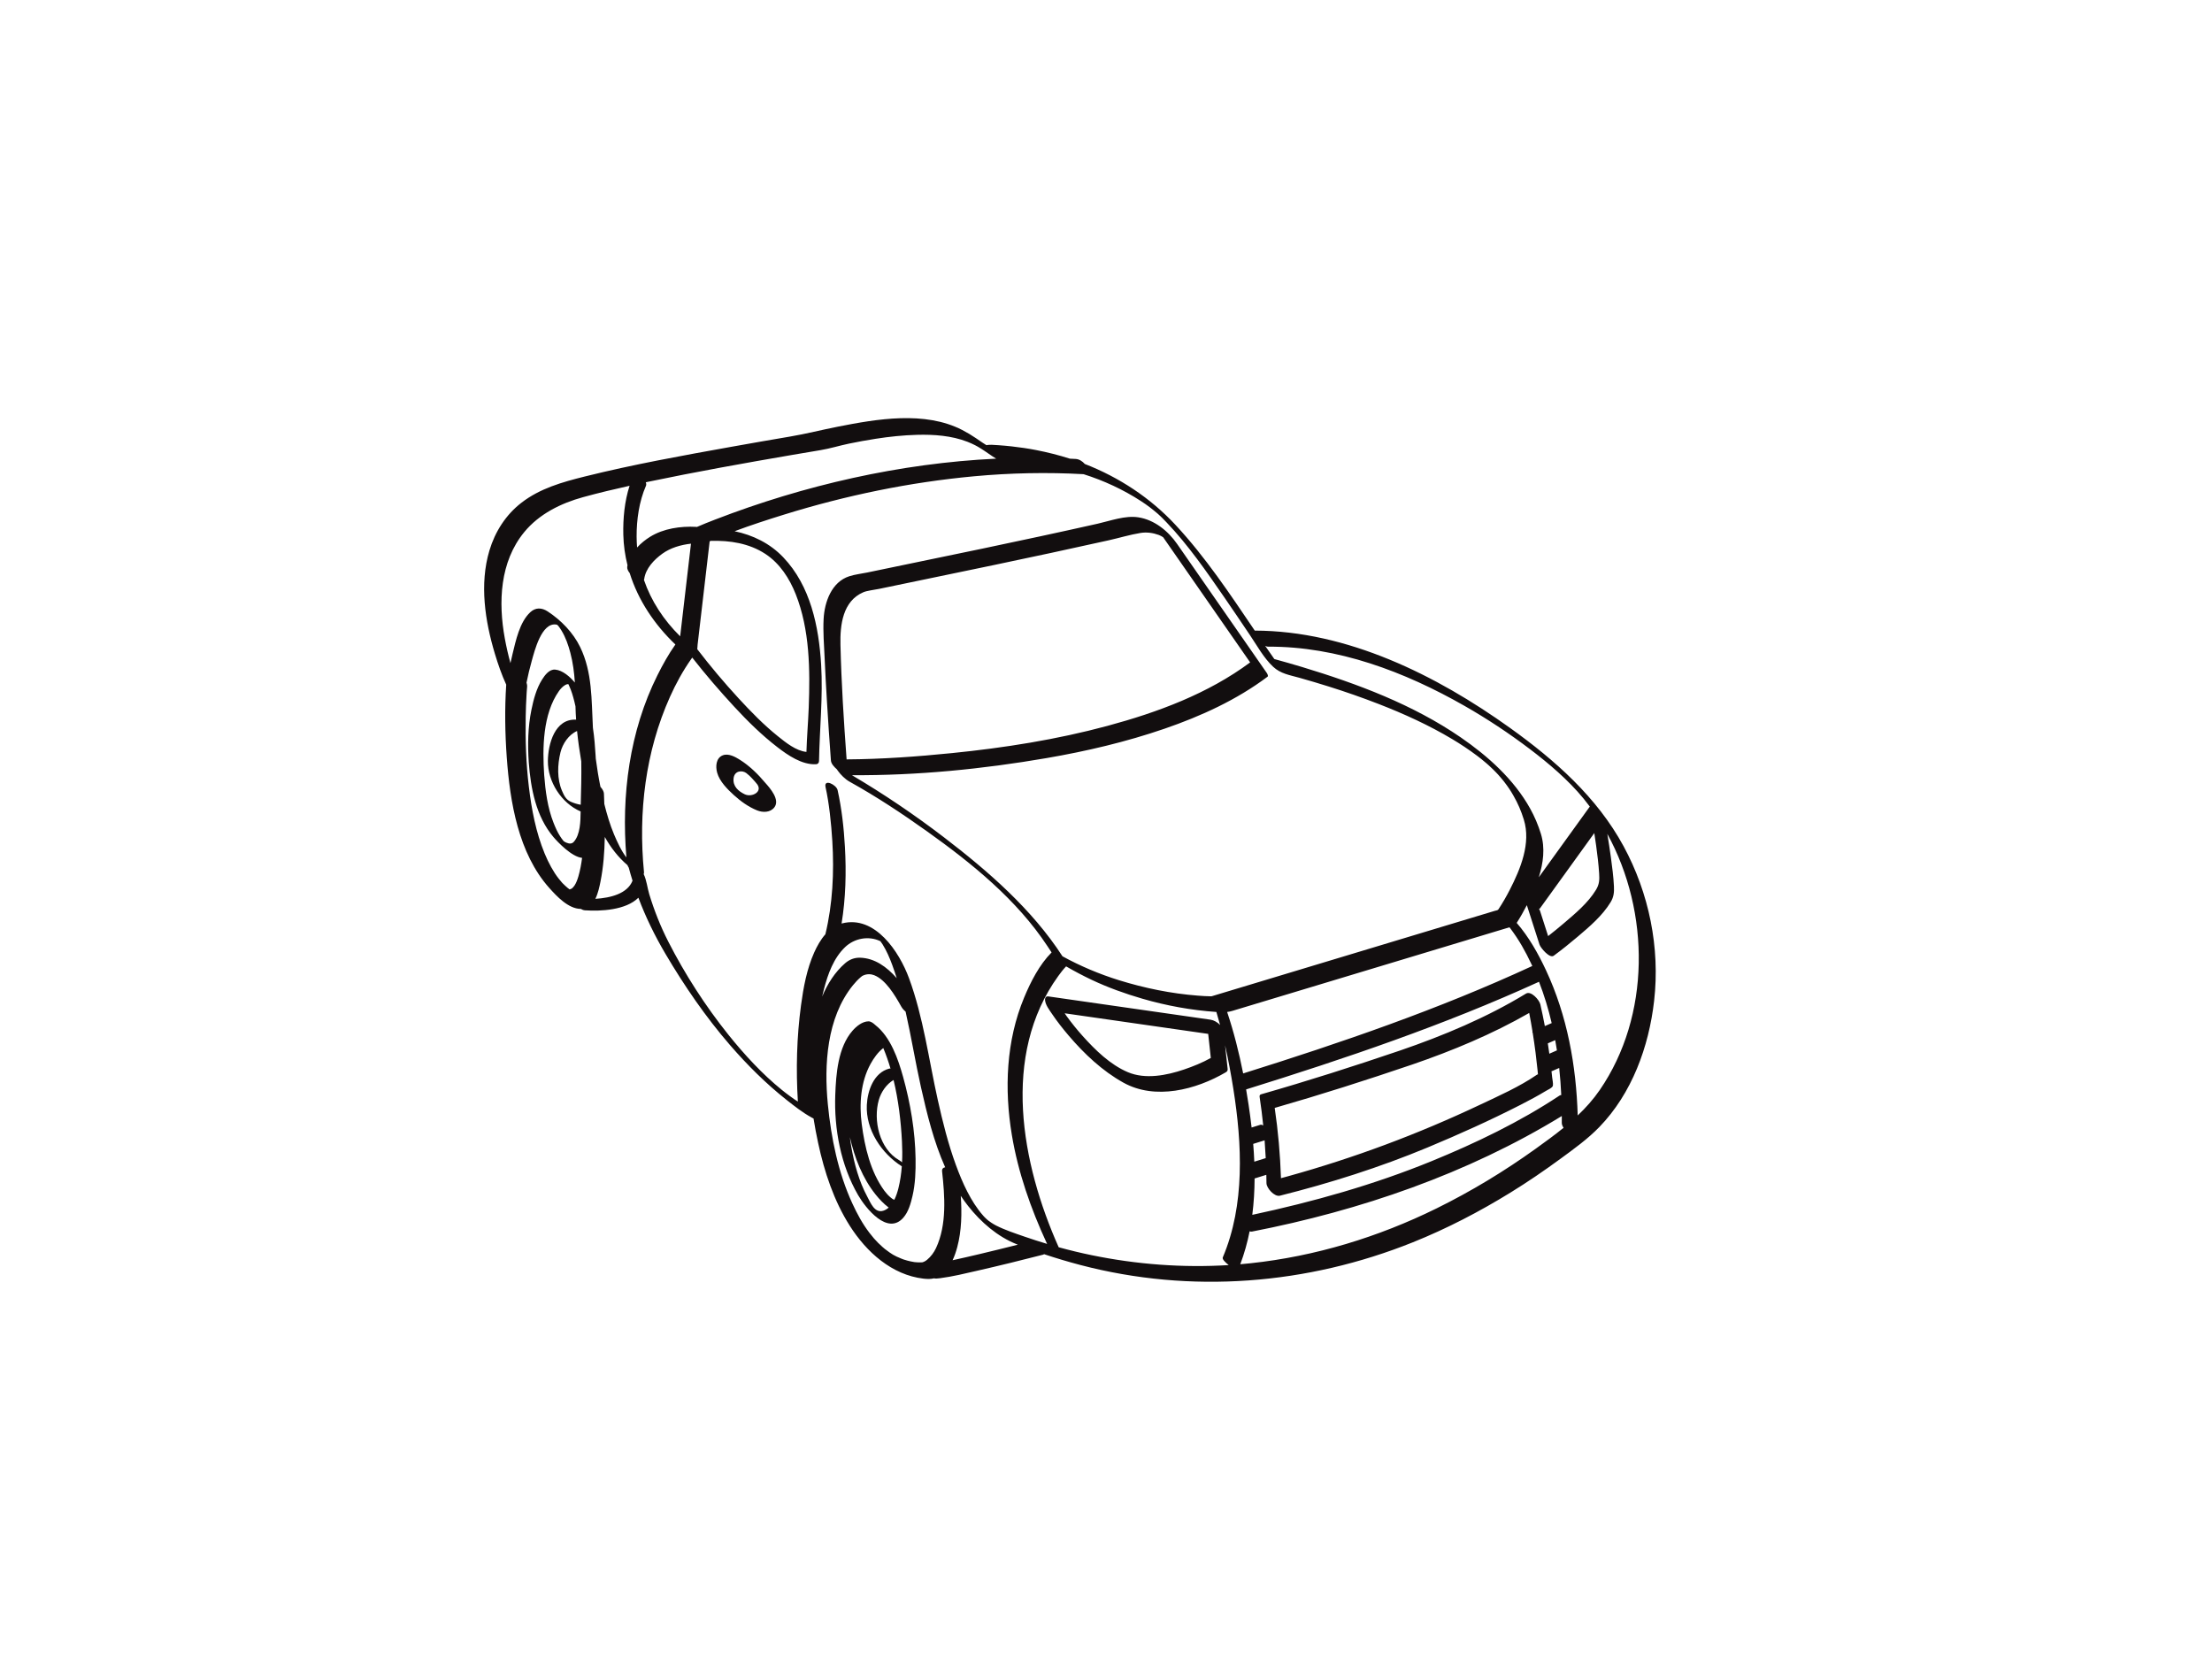<?xml version="1.0" encoding="utf-8"?>
<!-- Generator: Adobe Illustrator 17.0.0, SVG Export Plug-In . SVG Version: 6.00 Build 0)  -->
<!DOCTYPE svg PUBLIC "-//W3C//DTD SVG 1.1//EN" "http://www.w3.org/Graphics/SVG/1.1/DTD/svg11.dtd">
<svg version="1.1" id="Layer_1" xmlns="http://www.w3.org/2000/svg" xmlns:xlink="http://www.w3.org/1999/xlink" x="0px" y="0px"
	 width="800px" height="600px" viewBox="0 0 800 600" enable-background="new 0 0 800 600" xml:space="preserve">
<g>
	<path fill="#120E0F" d="M587.181,306.033c-9.616-17.726-24.854-31.154-41.04-42.759c-26.636-19.097-58.909-35.14-92.338-35.208
		c-8.962-13.222-17.785-26.539-28.715-38.28c-9.084-9.759-20.359-17.163-32.76-21.988c-0.843-0.975-2.03-1.74-3.287-1.812
		c-0.703-0.04-1.407-0.069-2.11-0.103c-3.988-1.278-8.058-2.301-12.168-3.106c-2.943-0.576-5.914-1-8.894-1.339
		c-1.588-0.18-3.181-0.313-4.775-0.43c-0.823-0.06-1.647-0.104-2.47-0.148c-0.434-0.023-2.028,0.051-1.788,0.193
		c-0.529-0.311-1.041-0.649-1.549-0.99c-0.185-0.127-0.497-0.339-0.602-0.412c-0.554-0.382-1.109-0.761-1.665-1.14
		c-1.622-1.106-3.298-2.112-5.043-3.01c-13.529-6.964-30.824-3.977-44.989-1.184c-5.804,1.144-11.495,2.6-17.325,3.585
		c-7.002,1.184-13.997,2.404-20.986,3.657c-17.801,3.192-35.665,6.407-53.221,10.782c-8.113,2.022-16.134,4.281-22.86,9.468
		c-5.658,4.363-9.558,10.488-11.594,17.293c-3.632,12.135-1.592,25.509,1.996,37.401c1.135,3.759,2.443,7.532,4.081,11.113
		c-0.577,8.756-0.435,17.608,0.196,26.333c1.168,16.136,4.203,34.667,15.359,47.171c2.696,3.022,6.931,7.577,11.423,7.598
		c0.464,0.285,0.982,0.476,1.527,0.513c5.675,0.387,14.769-0.051,19.295-4.557c2.65,7.049,5.962,13.816,9.844,20.39
		c6.841,11.586,14.475,22.717,23.286,32.899c6.203,7.169,12.99,13.928,20.431,19.815c2.857,2.26,5.806,4.581,9.011,6.339
		c0.098,0.054,0.454,0.287,0.774,0.404c0.47,2.966,1.032,5.917,1.662,8.849c2.239,10.428,5.69,20.901,11.444,29.952
		c6.015,9.463,15.155,17.773,26.673,19.123c1.404,0.164,2.614,0.167,3.751-0.11c0.717,0.13,1.428,0.051,2.224-0.051
		c4.545-0.584,9.048-1.702,13.509-2.719c7.997-1.824,15.964-3.788,23.907-5.829c0.084-0.021,0.128-0.08,0.144-0.165
		c4.359,1.459,8.766,2.775,13.211,3.941c39.946,10.484,82.021,7.12,120.262-8.231c12.269-4.925,24.037-11.049,35.288-17.979
		c6.215-3.829,12.248-7.95,18.135-12.266c4.835-3.543,9.777-7.094,13.963-11.406c11.803-12.16,17.938-29.047,19.832-45.644
		C600.427,342.74,596.403,323.031,587.181,306.033z M577.27,305.861c0.462,3.32,0.863,6.654,1.08,10
		c0.151,2.33,0.084,3.953-1.142,5.969c-2.9,4.774-7.585,8.642-11.786,12.223c-1.804,1.538-3.646,3.038-5.518,4.496
		c-0.969-3.013-1.937-6.027-2.906-9.04c-0.092-0.285-0.234-0.563-0.397-0.834c0.16-0.01,0.287-0.064,0.368-0.176
		c6.544-9.068,13.088-18.136,19.632-27.204C576.834,302.815,577.058,304.337,577.27,305.861z M458.582,233.877
		c25.114-0.145,49.434,9.062,70.992,21.359c8.282,4.724,16.247,10.001,23.839,15.767c6.557,4.98,13.734,11.019,19.313,17.83
		c0.771,0.941,1.52,1.902,2.248,2.877c-6.152,8.524-12.303,17.048-18.454,25.572c1.645-5.164,2.348-10.607,0.766-15.723
		c-0.98-3.169-2.279-6.243-3.89-9.142c-5.848-10.526-15.319-19.016-25.136-25.757c-17.301-11.879-37.32-19.367-57.284-25.413
		c-3.35-1.014-6.717-1.97-10.094-2.892c-1.117-1.587-2.222-3.183-3.321-4.782C457.914,233.76,458.262,233.879,458.582,233.877z
		 M286.633,164.505c3.358-0.576,6.717-1.148,10.079-1.7c3.446-0.566,6.858-1.636,10.284-2.35c3.218-0.671,6.455-1.256,9.703-1.763
		c4.943-0.771,9.932-1.295,14.934-1.431c6.125-0.167,12.51,0.287,18.274,2.52c0.947,0.367,1.872,0.792,2.778,1.25
		c0.635,0.321,1.172,0.63,2.147,1.24c0.353,0.22,0.7,0.448,1.047,0.677c0.148,0.098,0.295,0.197,0.442,0.296l0,0
		c0.851,0.584,1.698,1.173,2.554,1.748c0.457,0.307,0.923,0.602,1.396,0.885c-34.729,1.657-69.468,9.61-101.667,22.043
		c-2.199,0.849-4.397,1.716-6.557,2.663c-0.094-0.014-0.189-0.031-0.28-0.036c-5.637-0.303-11.793,0.589-16.641,3.587
		c-1.635,1.011-3.299,2.327-4.707,3.872c-0.108-1.287-0.169-2.588-0.176-3.904c-0.032-6.104,0.904-12.748,3.375-18.394
		c0.169-0.385,0.126-0.833-0.056-1.286c0.322-0.068,0.644-0.137,0.966-0.204C251.823,170.61,269.222,167.492,286.633,164.505z
		 M276.817,200.34c5.21,3.42,8.717,8.862,10.976,14.571c5.087,12.856,5.208,27.371,4.694,40.991
		c-0.202,5.347-0.68,10.687-0.83,16.035c-3.778-0.374-7.525-3.426-10.299-5.651c-5.158-4.139-9.808-8.917-14.28-13.775
		c-5.218-5.667-10.207-11.604-14.904-17.725c0.079-0.583,0.072-1.205,0.126-1.666c1.452-12.447,2.904-24.893,4.357-37.339
		c0.126-0.056,0.254-0.11,0.381-0.165C263.943,195.407,270.941,196.484,276.817,200.34z M246.449,226.21
		c-0.153,1.308-0.305,2.617-0.458,3.925c-5.966-5.871-10.471-12.758-13.103-20.398c0.048-0.094,0.085-0.202,0.103-0.332
		c0.515-3.824,3.585-7.019,6.564-9.16c2.939-2.114,6.633-3.206,10.347-3.619C248.75,206.487,247.6,216.349,246.449,226.21z
		 M189.594,192.451c5.397-6.57,13.259-10.449,21.326-12.658c5.557-1.521,11.156-2.862,16.778-4.106
		c-1.835,5.636-2.403,11.89-2.267,17.666c0.089,3.8,0.616,7.505,1.516,11.09c-0.036,0.186-0.075,0.372-0.101,0.56
		c-0.092,0.681,0.288,1.494,0.897,2.27c3.062,9.815,8.959,18.624,16.522,25.818c-2.476,3.501-4.572,7.27-6.485,11.1
		c-10.125,20.268-13.132,43.485-11.231,65.902c-1.763-2.215-3.344-5.613-4.479-8.331c-1.481-3.545-2.579-7.26-3.511-10.993
		c-0.044-1.259-0.092-2.512-0.14-3.759c-0.029-0.753-0.534-1.632-1.265-2.453c-0.686-3.377-1.244-6.785-1.685-10.207
		c-0.02-0.365-0.037-0.73-0.06-1.095c-0.2-3.193-0.45-6.602-0.969-9.986c-0.004-0.072-0.01-0.145-0.014-0.217
		c-0.549-9.954-0.137-19.816-4.609-29.047c-2.528-5.219-6.937-9.743-11.76-12.887c-2.145-1.398-4.37-1.471-6.28,0.307
		c-3.859,3.591-5.225,10.256-6.423,15.147c-0.265,1.08-0.51,2.168-0.744,3.257c-0.812-2.955-1.493-5.953-2.035-8.906
		C180.168,217.798,180.774,203.188,189.594,192.451z M204.149,304.393c-0.043-0.025-0.078-0.045-0.107-0.061
		c-0.023-0.016-0.044-0.031-0.073-0.051c-0.046-0.032-0.076-0.051-0.097-0.065c-0.011-0.016-0.078-0.089-0.204-0.239
		c-0.357-0.422-0.726-0.968-1.086-1.516c-0.99-1.512-1.721-3.208-2.384-4.882c-2.163-5.467-2.948-11.493-3.389-17.314
		c-0.644-9.722-0.537-21.949,5.325-30.306c0.629-0.897,1.405-1.723,2.363-2.266c0.338-0.192,0.667-0.26,1.047-0.277
		c0.085,0.174,0.168,0.348,0.25,0.522c0.869,1.83,1.43,3.79,1.924,5.748c0.148,0.588,0.282,1.18,0.414,1.773
		c0.038,1.606,0.114,3.213,0.225,4.819c-7.717-0.409-10.149,8.862-10.207,14.941c-0.072,7.469,4.869,15.25,11.845,18.257
		c-0.035,3.725-0.162,8.341-2.44,10.953c-0.731,0.838-1.687,0.746-2.615,0.366C204.298,304.531,204.655,304.687,204.149,304.393z
		 M206.463,289.976c-1.771-0.786-2.431-2.175-3.197-3.958c-1.846-4.293-1.655-9.441-0.565-13.897
		c0.768-3.136,2.959-6.419,6.003-7.745c0.376,3.687,0.905,7.36,1.523,10.996c0.095,5.262-0.053,10.525-0.197,15.677
		C208.803,290.84,207.622,290.49,206.463,289.976z M206.788,321.369c0.04-0.035-0.83,0.288-0.617,0.304
		c-0.051,0-0.109-0.003-0.166-0.007c-0.047-0.036-0.103-0.077-0.172-0.127c-0.047-0.034-0.453-0.356-0.61-0.476
		c-0.58-0.494-1.135-1.018-1.674-1.555c-0.057-0.057-0.104-0.103-0.145-0.144c-0.049-0.057-0.114-0.132-0.212-0.241
		c-0.389-0.435-0.756-0.89-1.12-1.346c-1.896-2.374-3.722-5.776-5.067-9.03c-3.183-7.702-4.751-15.988-5.737-24.227
		c-1.004-8.392-1.289-16.871-1.137-25.317c0.049-2.732,0.155-5.463,0.318-8.19c0.012-0.203,0.025-0.406,0.038-0.609
		c0.004-0.059,0.007-0.105,0.009-0.145c0-0.006,0.001-0.01,0.001-0.017c0.022-0.315,0.046-0.63,0.07-0.945
		c0.021-0.262,0.042-0.523,0.066-0.784c0.053-0.569-0.029-1.118-0.203-1.639c0.535-2.66,1.171-5.301,1.902-7.904
		c0.986-3.514,3.527-13.888,8.808-13.093c0.47,0.071,0.409,0.102,0.707,0.346c-0.669-0.55,0.086,0.159,0.163,0.259
		c0.379,0.487,0.719,1.003,1.041,1.529c1.53,2.498,2.489,5.287,3.232,8.105c0.924,3.5,1.394,7.113,1.622,10.739
		c-1.783-2.104-4.395-4.432-7.091-4.679c-2.149-0.197-3.744,1.987-4.743,3.565c-2.083,3.291-3.104,7.232-3.879,11.005
		c-1.274,6.203-1.379,12.623-0.962,18.921c0.719,9.49,2.6,19.574,8.922,27.048c1.564,1.849,6.62,7.186,10.367,7.55
		c-0.289,2.259-0.699,4.502-1.332,6.684c-0.34,1.171-0.796,2.395-1.394,3.299C207.513,320.666,207.169,321.037,206.788,321.369z
		 M215.321,325.076c1.008-2.042,1.511-4.53,1.855-6.252c1.051-5.261,1.457-10.688,1.551-16.131
		c2.167,3.855,4.846,7.342,8.194,10.193c0.115,0.309,0.276,0.61,0.471,0.9c0.423,1.592,0.882,3.168,1.371,4.731
		C226.905,323.223,220.819,324.742,215.321,325.076z M287.466,397.689c-0.108-0.073-0.262-0.178-0.318-0.217
		c-0.455-0.316-0.905-0.639-1.353-0.965c-1.381-1.004-2.16-1.62-3.098-2.38c-6.937-5.618-13.478-12.681-19.324-19.979
		c-8.293-10.352-15.66-21.804-21.691-33.62c-2.809-5.503-5.079-11.238-6.878-17.146c-0.676-2.219-0.947-5.057-2.009-7.25
		c0.096-0.195,0.139-0.453,0.106-0.788c-2.11-21.507,0.521-43.509,9.402-63.324c2.154-4.807,4.713-9.463,7.749-13.772
		c0.099-0.141,0.203-0.279,0.304-0.42c4.812,6.143,9.919,12.071,15.211,17.793c4.833,5.226,9.925,10.239,15.57,14.59
		c3.847,2.964,8.859,6.422,13.959,6.194c0.707-0.032,1.1-0.509,1.112-1.192c0.206-11.638,1.462-23.156,0.765-34.817
		c-0.827-13.824-3.851-28.526-13.72-38.86c-4.834-5.062-10.989-8.024-17.578-9.407c5.895-2.207,11.901-4.155,17.884-6.011
		c22.353-6.932,45.419-11.711,68.73-13.862c13.158-1.214,26.402-1.494,39.596-0.758c7.289,2.304,14.303,5.54,20.711,9.702
		c2.396,1.557,3.939,2.753,5.769,4.307c0.138,0.117,0.236,0.2,0.305,0.258c0.033,0.03,0.073,0.066,0.125,0.113
		c0.298,0.267,0.591,0.539,0.883,0.813c0.203,0.191,0.404,0.384,0.604,0.578c0.001,0.001,0.002,0.002,0.004,0.004
		c0.567,0.564,1.121,1.141,1.673,1.72c7.849,8.229,14.408,17.749,20.855,27.081c3.121,4.518,6.178,9.08,9.25,13.631
		c2.569,3.806,5.005,8.293,8.383,11.443c2.721,2.537,5.993,3,9.476,3.978c3.558,1,7.099,2.06,10.626,3.164
		c6.106,1.911,12.148,4.029,18.112,6.344c9.126,3.543,18.086,7.63,26.501,12.649c3.114,1.857,6.13,3.863,9.029,6.041
		c1.25,0.94,1.816,1.401,3.197,2.571c0.184,0.156,0.365,0.314,0.547,0.473c0.035,0.034,0.473,0.421,0.542,0.483
		c0.527,0.478,1.041,0.969,1.553,1.463c0.081,0.09,0.899,0.908,1.06,1.076c0.222,0.23,0.44,0.464,0.658,0.698
		c0.038,0.041,0.067,0.072,0.095,0.101c0.023,0.025,0.043,0.048,0.072,0.081c0.402,0.449,0.794,0.907,1.181,1.368
		c0.188,0.223,0.373,0.45,0.557,0.676c0.086,0.105,0.115,0.14,0.121,0.146c0.033,0.044,0.1,0.131,0.229,0.297
		c1.438,1.862,2.271,3.12,3.323,4.947c1.674,2.907,2.801,5.576,3.771,8.681c2.678,8.572-1.192,17.878-5.084,25.463
		c-1.242,2.421-2.607,4.793-4.113,7.06c-0.229,0.344-0.841,0.383-1.216,0.496c-24.047,7.254-48.094,14.508-72.14,21.763
		c-9.722,2.932-19.444,5.865-29.166,8.798c-0.356,0.108-0.713,0.215-1.07,0.323c-0.094,0.028-0.187,0.043-0.253,0.049
		c-1.626-0.011-3.254-0.124-4.875-0.249c-9.663-0.747-19.245-2.708-28.494-5.578c-7.064-2.191-13.94-5.093-20.432-8.647
		c-11.009-17.025-26.945-30.847-42.891-43.055c-10.606-8.12-21.742-15.654-33.258-22.446c23.503,0.158,47.297-2.205,70.412-6.184
		c14.445-2.487,28.778-5.853,42.648-10.624c13.174-4.532,26.092-10.423,37.273-18.823c0.362-0.272-0.19-1.199-0.319-1.383
		c-10.793-15.561-21.608-31.106-32.427-46.65c-3.264-4.691-8.237-8.717-14.02-9.599c-4.778-0.729-10.034,1.258-14.708,2.311
		c-27.699,6.232-55.535,11.888-83.335,17.652c-2.115,0.439-4.406,0.686-6.467,1.348c-6.415,2.06-8.965,9.309-9.293,15.414
		c-0.253,4.684,0.159,9.481,0.364,14.162c0.227,5.159,0.514,10.315,0.824,15.47c0.422,7.026,0.892,14.049,1.412,21.069
		c0.013,0.176,0.026,0.353,0.04,0.529c0,0.002,0,0.004,0,0.007c0,0.003,0.001,0.006,0.001,0.009
		c0.087,1.156,1.177,2.319,2.173,3.193c0.072,0.129,0.164,0.274,0.281,0.435c1.095,1.519,2.673,3.115,4.322,4.03
		c9.691,5.38,19.006,11.544,28.023,17.974c16.217,11.566,32.432,24.691,43.498,41.478c0.507,0.769,0.999,1.538,1.511,2.283
		c-4.426,4.463-7.542,10.589-9.921,16.295c-6.54,15.681-7.214,33.161-4.446,49.759c2.257,13.535,6.852,26.616,12.591,39.043
		c0.051,0.11,0.113,0.217,0.171,0.325c-2.756-0.824-5.495-1.703-8.212-2.645c-3.452-1.197-7.011-2.363-10.276-4.017
		c-0.582-0.295-1.136-0.645-1.686-0.995c-0.112-0.071-1.062-0.764-1.013-0.713c-0.184-0.147-0.364-0.3-0.544-0.453
		c-0.006-0.01-0.211-0.194-0.375-0.341c-0.136-0.133-0.454-0.44-0.495-0.482c-0.13-0.135-0.258-0.273-0.385-0.41
		c-0.023-0.027-0.107-0.122-0.255-0.29c-4.405-5.042-7.427-11.818-9.771-18.216c-2.794-7.626-4.762-15.541-6.531-23.458
		c-3.277-14.662-5.209-29.941-10.421-44.092c-3.499-9.5-12.261-22.835-24.171-19.814c-0.073,0.018-0.142,0.045-0.215,0.065
		c1.495-9.133,1.732-18.49,1.211-27.704c-0.388-6.874-1.15-13.839-2.651-20.57c-0.431-1.933-5.059-4.235-4.353-1.066
		c1.283,5.753,2.058,13.128,2.446,19.522c0.683,11.253,0.136,22.708-2.508,33.688c-1.719,1.951-3.038,4.329-4.055,6.611
		c-2.675,5.995-3.886,12.627-4.762,19.094c-1.55,11.447-1.849,23.261-1.131,34.802c-0.265-0.17-0.53-0.34-0.792-0.512
		C287.662,397.821,287.564,397.755,287.466,397.689z M510.765,384.999c14.467-4.96,28.96-10.986,42.293-18.649
		c0.434,2.231,0.833,4.469,1.194,6.714c-0.096,0.085-0.054,0.271,0.08,0.516c0.374,2.36,0.714,4.726,1.02,7.096
		c0.272,2.106,0.511,4.216,0.723,6.329c0.054,0.528,0.103,1.056,0.151,1.584c-0.074-0.037-0.181-0.028-0.34,0.081
		c-6.407,4.397-13.763,7.636-20.761,10.944c-22.363,10.57-45.334,19.153-69.166,25.763c-0.891,0.247-1.784,0.489-2.676,0.732
		c-0.281-8.501-1.026-17.018-2.265-25.42C477.729,395.898,494.31,390.599,510.765,384.999z M563.082,379.885
		c-0.915,0.401-1.831,0.801-2.746,1.202c-0.173-1.248-0.355-2.496-0.549-3.741c0.892-0.39,1.784-0.78,2.676-1.171
		C562.686,377.408,562.892,378.645,563.082,379.885z M457.767,418.85c-1.378,0.429-2.756,0.859-4.134,1.288
		c-0.086-2.15-0.221-4.297-0.394-6.436c1.375-0.428,2.749-0.856,4.124-1.285C457.53,414.561,457.66,416.706,457.767,418.85z
		 M453.743,426.207c1.414-0.44,2.827-0.881,4.24-1.321c0.022,1.005,0.043,2.01,0.052,3.014c0.015,1.796,2.879,5.038,4.868,4.539
		c18.116-4.548,36.142-10.246,53.382-17.432c11.392-4.749,22.689-9.824,33.679-15.446c3.102-1.587,6.186-3.227,9.167-5.032
		c0.587-0.355,2.375-1.125,2.493-1.876c0.143-0.916-0.173-2.104-0.263-3.004c-0.076-0.749-0.16-1.498-0.242-2.246
		c0.091-0.003,0.18-0.016,0.261-0.052c0.843-0.368,1.685-0.737,2.528-1.106c0.35,3.258,0.594,6.526,0.746,9.79
		c-0.229,0.012-0.442,0.072-0.628,0.195c-14.391,9.548-30.307,17.189-46.25,23.71c-20.867,8.536-42.824,14.708-64.868,19.426
		C453.464,435.021,453.721,430.619,453.743,426.207z M561.05,370.072c-0.779,0.341-1.557,0.681-2.336,1.022
		c-0.494-2.635-1.034-5.261-1.637-7.872c-0.366-1.582-3.341-4.994-5.185-3.869c-14.147,8.631-29.858,15.204-45.487,20.562
		c-16.653,5.666-33.434,11.028-50.35,15.863c-0.51,0.146-0.551,0.572-0.481,1.027c0.513,3.387,0.939,6.795,1.291,10.212
		c-0.38-0.204-0.757-0.311-1.083-0.209c-1.041,0.324-2.081,0.649-3.122,0.973c-0.315-2.781-0.684-5.537-1.092-8.254
		c-0.277-1.841-0.575-3.684-0.892-5.528c35.931-11.181,71.666-23.287,105.927-38.932c1.892,4.865,3.405,9.871,4.591,14.964
		C561.144,370.041,561.096,370.052,561.05,370.072z M449.607,388.223c-1.492-7.523-3.38-14.996-5.795-22.226
		c0.614-0.076,1.237-0.201,1.916-0.406c3.739-1.128,7.479-2.256,11.218-3.384c26.717-8.06,53.435-16.12,80.152-24.18
		c2.942-0.887,5.884-1.775,8.826-2.662c0.144,0.186,0.3,0.388,0.359,0.467c3.112,4.149,5.352,8.146,7.599,12.896
		c0.1,0.211,0.195,0.425,0.294,0.637C520.379,365,485.109,377.103,449.607,388.223z M437.907,382.626
		c-3.074,1.71-6.385,3.055-9.702,4.179c-6.277,2.127-13.99,3.655-20.331,0.95c-6.371-2.718-11.731-7.966-16.291-13.045
		c-2.059-2.293-3.998-4.698-5.809-7.191c-0.213-0.294-0.464-0.662-0.72-1.051c17.302,2.484,34.605,4.968,51.907,7.452
		C437.276,376.822,437.591,379.724,437.907,382.626z M383.923,364.616c-0.006-0.011-0.012-0.021-0.018-0.031
		c-0.003-0.018-0.005-0.037-0.008-0.055c0.013,0.01,0.022,0.01,0.026,0.006C383.922,364.55,383.921,364.574,383.923,364.616z
		 M438.007,360.341C437.961,360.344,437.954,360.343,438.007,360.341L438.007,360.341z M303.963,233.168
		c-0.168-7.149,0.805-15.769,8.284-18.98c1.338-0.575,3.973-0.856,5.647-1.203c27.727-5.746,55.479-11.419,83.116-17.586
		c3.791-0.846,7.602-2.018,11.432-2.644c2.26-0.369,4.518-0.061,6.653,0.719c0.562,0.205,1.081,0.507,1.579,0.835
		c0.441,0.634,0.883,1.269,1.325,1.903c10.053,14.445,20.103,28.892,30.135,43.353c-15.223,11.31-33.443,18.06-51.612,22.961
		c-18.391,4.96-37.306,7.936-56.242,9.844c-12.621,1.272-25.381,2.194-38.093,2.276
		C305.172,260.839,304.288,247.003,303.963,233.168z M311.039,346.367c-2.071-0.051-3.872,0.681-5.396,2.005
		c-3.685,3.201-6.363,7.427-8.292,12.043c0.205-0.916,0.423-1.83,0.66-2.739c1.41-5.411,3.499-11.211,7.647-15.152
		c3.35-3.183,8.455-4.166,12.677-2.159c0.02,0.012,0.049,0.028,0.083,0.046c0.32,0.429,0.621,0.873,0.793,1.147
		c1.439,2.309,2.527,4.834,3.466,7.381c0.588,1.596,1.128,3.208,1.638,4.831C320.744,349.697,316.334,346.497,311.039,346.367z
		 M318.746,340.592c0.021,0.016,0.039,0.03,0.066,0.049c-0.03-0.021-0.048-0.035-0.074-0.054
		C318.741,340.589,318.743,340.591,318.746,340.592z M331.826,456.542c-0.278-0.014-0.555-0.037-0.832-0.063
		c-0.105-0.01-0.177-0.016-0.23-0.02c-0.049-0.01-0.148-0.027-0.332-0.056c-0.76-0.12-1.512-0.289-2.256-0.485
		c-0.423-0.111-0.842-0.24-1.258-0.374c-0.048-0.015-0.156-0.053-0.256-0.088c-0.252-0.095-0.503-0.192-0.753-0.294
		c-2.597-1.056-3.354-1.549-5.686-3.306c-0.076-0.057-0.129-0.096-0.173-0.129c-0.03-0.025-0.061-0.05-0.101-0.083
		c-0.271-0.222-0.535-0.452-0.799-0.683c-0.554-0.483-1.085-0.991-1.608-1.506c-0.966-0.95-1.948-2.099-3.079-3.564
		c-2.504-3.243-4.461-6.882-6.175-10.592c-5.149-11.138-7.702-23.762-8.886-35.907c-1.396-14.31-0.416-31.271,9.011-42.983
		c0.874-1.086,1.834-2.114,2.893-3.022c0.168-0.144,0.342-0.281,0.518-0.414c0.04-0.02,0.085-0.042,0.143-0.072
		c1.554-0.79,3.078-0.639,4.191-0.205c4.095,1.595,7.423,7.075,9.768,11.289c0.369,0.664,0.93,1.344,1.597,1.885
		c2.051,9.071,3.545,18.316,5.554,27.306c2.168,9.695,4.646,19.768,8.759,28.989c-0.686,0.108-1.22,0.523-1.116,1.469
		c0.988,8.989,1.753,19.25-2.178,27.71c-0.756,1.626-1.875,3.143-3.28,4.299c-0.081,0.067-0.386,0.276-0.515,0.369
		c-0.144,0.084-0.288,0.169-0.437,0.245c-0.197,0.1-0.403,0.182-0.613,0.253c-0.139,0.02-0.342,0.043-0.58,0.051
		C332.687,456.575,332.257,456.564,331.826,456.542z M333.884,456.479C333.902,456.475,333.901,456.476,333.884,456.479
		L333.884,456.479z M354.21,453.566c-3.225,0.765-6.455,1.514-9.694,2.215c0.726-1.537,1.267-3.168,1.684-4.727
		c1.596-5.967,1.702-12.336,1.278-18.556c0.84,1.258,1.728,2.486,2.67,3.679c4.624,5.855,10.617,11.083,17.617,13.841
		c0.119,0.047,0.239,0.091,0.359,0.138C363.493,451.321,358.857,452.464,354.21,453.566z M394.77,453.942
		c-3.99-0.822-7.951-1.779-11.88-2.857c-13.457-30.132-20.901-69.418-0.149-98.098c0.87-1.202,1.793-2.409,2.83-3.482
		c3.01,1.745,6.082,3.369,9.227,4.857c5.905,2.794,12.077,5.004,18.344,6.829c8.704,2.535,17.73,4.174,26.777,4.797
		c0.468,1.563,0.914,3.134,1.337,4.714c-0.953-1.01-2.278-1.75-3.447-1.918c-19.533-2.804-39.065-5.608-58.598-8.413
		c-0.675-0.097-1.011,0.163-1.142,0.567c-0.1,0.195-0.147,0.451-0.116,0.783c0.159,1.739,1.53,3.504,2.472,4.903
		c1.864,2.769,3.931,5.399,6.097,7.936c5.643,6.61,12.147,12.758,19.782,16.999c11.498,6.388,26.224,2.562,36.995-3.737
		c0.541-0.317,0.757-0.624,0.685-1.288c-0.307-2.83-0.615-5.661-0.923-8.491c1.177,5.218,2.155,10.482,2.987,15.725
		c3.169,19.946,4.247,42.01-3.813,60.985c-0.274,0.646,0.856,1.767,2.146,2.782C427.779,458.564,411.061,457.299,394.77,453.942z
		 M555.403,415.454c-11.343,8.15-23.33,15.407-35.859,21.582c-21.087,10.391-43.842,17.33-67.236,19.834
		c-1.247,0.133-2.495,0.252-3.744,0.359c1.463-3.868,2.572-7.849,3.377-11.905c0.309,0.103,0.601,0.14,0.86,0.09
		c39.147-7.616,77.932-20.904,112.045-41.79c0.004,0.815,0.004,1.63-0.002,2.443c-0.005,0.628,0.259,1.244,0.648,1.812
		C562.247,410.514,558.84,412.984,555.403,415.454z M578.587,394.199c-2.348,3.419-5.055,6.438-7.988,9.219
		c-0.537-18.031-3.789-36.083-11.461-52.496c-2.775-5.936-6.205-12.082-10.602-17.142c1.331-2.073,2.541-4.225,3.669-6.415
		c1.527,4.752,3.055,9.504,4.582,14.257c0.374,1.163,3.652,5.12,5.136,4.032c2.954-2.166,5.811-4.472,8.606-6.838
		c4.329-3.665,8.999-7.635,11.975-12.533c1.156-1.902,1.303-3.598,1.196-5.777c-0.172-3.506-0.633-7.003-1.107-10.478
		c-0.385-2.82-0.818-5.635-1.282-8.444C596.84,329.879,596.986,367.41,578.587,394.199z"/>
	<path fill="#120E0F" d="M326.62,389.478c-1.778-6.398-4.499-14.404-10.041-18.754c-0.722-0.683-1.624-1.351-2.472-1.344
		c-2.234,0.018-4.403,1.813-5.776,3.382c-5.27,6.02-5.968,15.665-6.245,23.22c-0.451,12.366,2,25.443,8.254,36.237
		c2.755,4.755,10.682,14.724,16.385,8.144c1.844-2.127,2.671-5.138,3.293-7.818c1.021-4.4,1.182-8.999,1.114-13.497
		C330.982,409.135,329.272,399.022,326.62,389.478z M324.915,429.775c-0.316,1.264-0.781,2.769-1.468,4.148
		c-0.089-0.044-0.18-0.079-0.27-0.119c-0.027-0.014-0.055-0.03-0.091-0.048c-0.134-0.07-0.225-0.115-0.286-0.143
		c-0.061-0.049-0.158-0.122-0.319-0.238c-0.098-0.071-0.349-0.274-0.506-0.402c-0.246-0.22-0.487-0.446-0.723-0.677
		c-0.028-0.028-0.05-0.05-0.072-0.072c-0.176-0.193-0.35-0.387-0.521-0.584c-0.204-0.235-0.883-1.087-0.819-1
		c-5.024-6.842-7.114-15.846-8.184-24.106c-0.942-7.275-0.391-15.25,3.209-21.789c1.127-2.046,2.669-4.239,4.588-5.704
		c1.005,2.412,1.87,4.904,2.62,7.448c-0.15-0.042-0.296-0.059-0.432-0.024c-5.643,1.457-7.885,8.009-8.141,13.151
		c-0.445,8.912,5.287,17.534,12.653,22.197C325.953,424.502,325.566,427.171,324.915,429.775z M326.243,420.37
		c-0.36-0.314-0.741-0.596-1.131-0.82c-7.052-4.055-9.396-14.361-7.265-21.784c0.791-2.753,2.715-5.658,5.323-7.173
		c1.768,7.307,2.662,14.915,3.038,22.213C326.337,415.31,326.368,417.844,326.243,420.37z M313.655,432.771
		c-2.972-5.519-4.69-11.821-5.769-17.96c-0.207-1.174-0.377-2.356-0.519-3.541c1.707,7.46,4.54,14.777,9.333,20.776
		c1.317,1.649,2.913,3.336,4.706,4.69c-0.571,0.511-1.216,0.913-1.956,1.141C316.304,438.847,314.883,435.051,313.655,432.771z"/>
	<path fill="#120E0F" d="M267.653,274.826c-1.705-1.081-4.164-2.461-6.235-1.663c-2.517,0.97-2.664,4.09-2.045,6.302
		c0.882,3.147,3.676,5.937,6.011,8.065c2.469,2.252,5.319,4.303,8.434,5.557c2.058,0.829,4.745,0.813,6.221-1.072
		c2.155-2.753-1.507-6.934-3.223-8.843C274.172,280.006,271.133,277.033,267.653,274.826z M269.345,287.262
		c-2.331-1.125-4.304-2.866-4.048-5.663c0.268-2.925,3.137-3.118,4.617-2.006c0.869,0.653,1.511,1.312,2.08,1.915
		c0.343,0.363,0.674,0.736,1.003,1.112c0.025,0.028,0.042,0.048,0.062,0.071c0.111,0.135,0.223,0.271,0.341,0.408
		c0.082,0.1,0.143,0.17,0.17,0.2C276.22,286.243,271.952,288.521,269.345,287.262z"/>
</g>
</svg>
